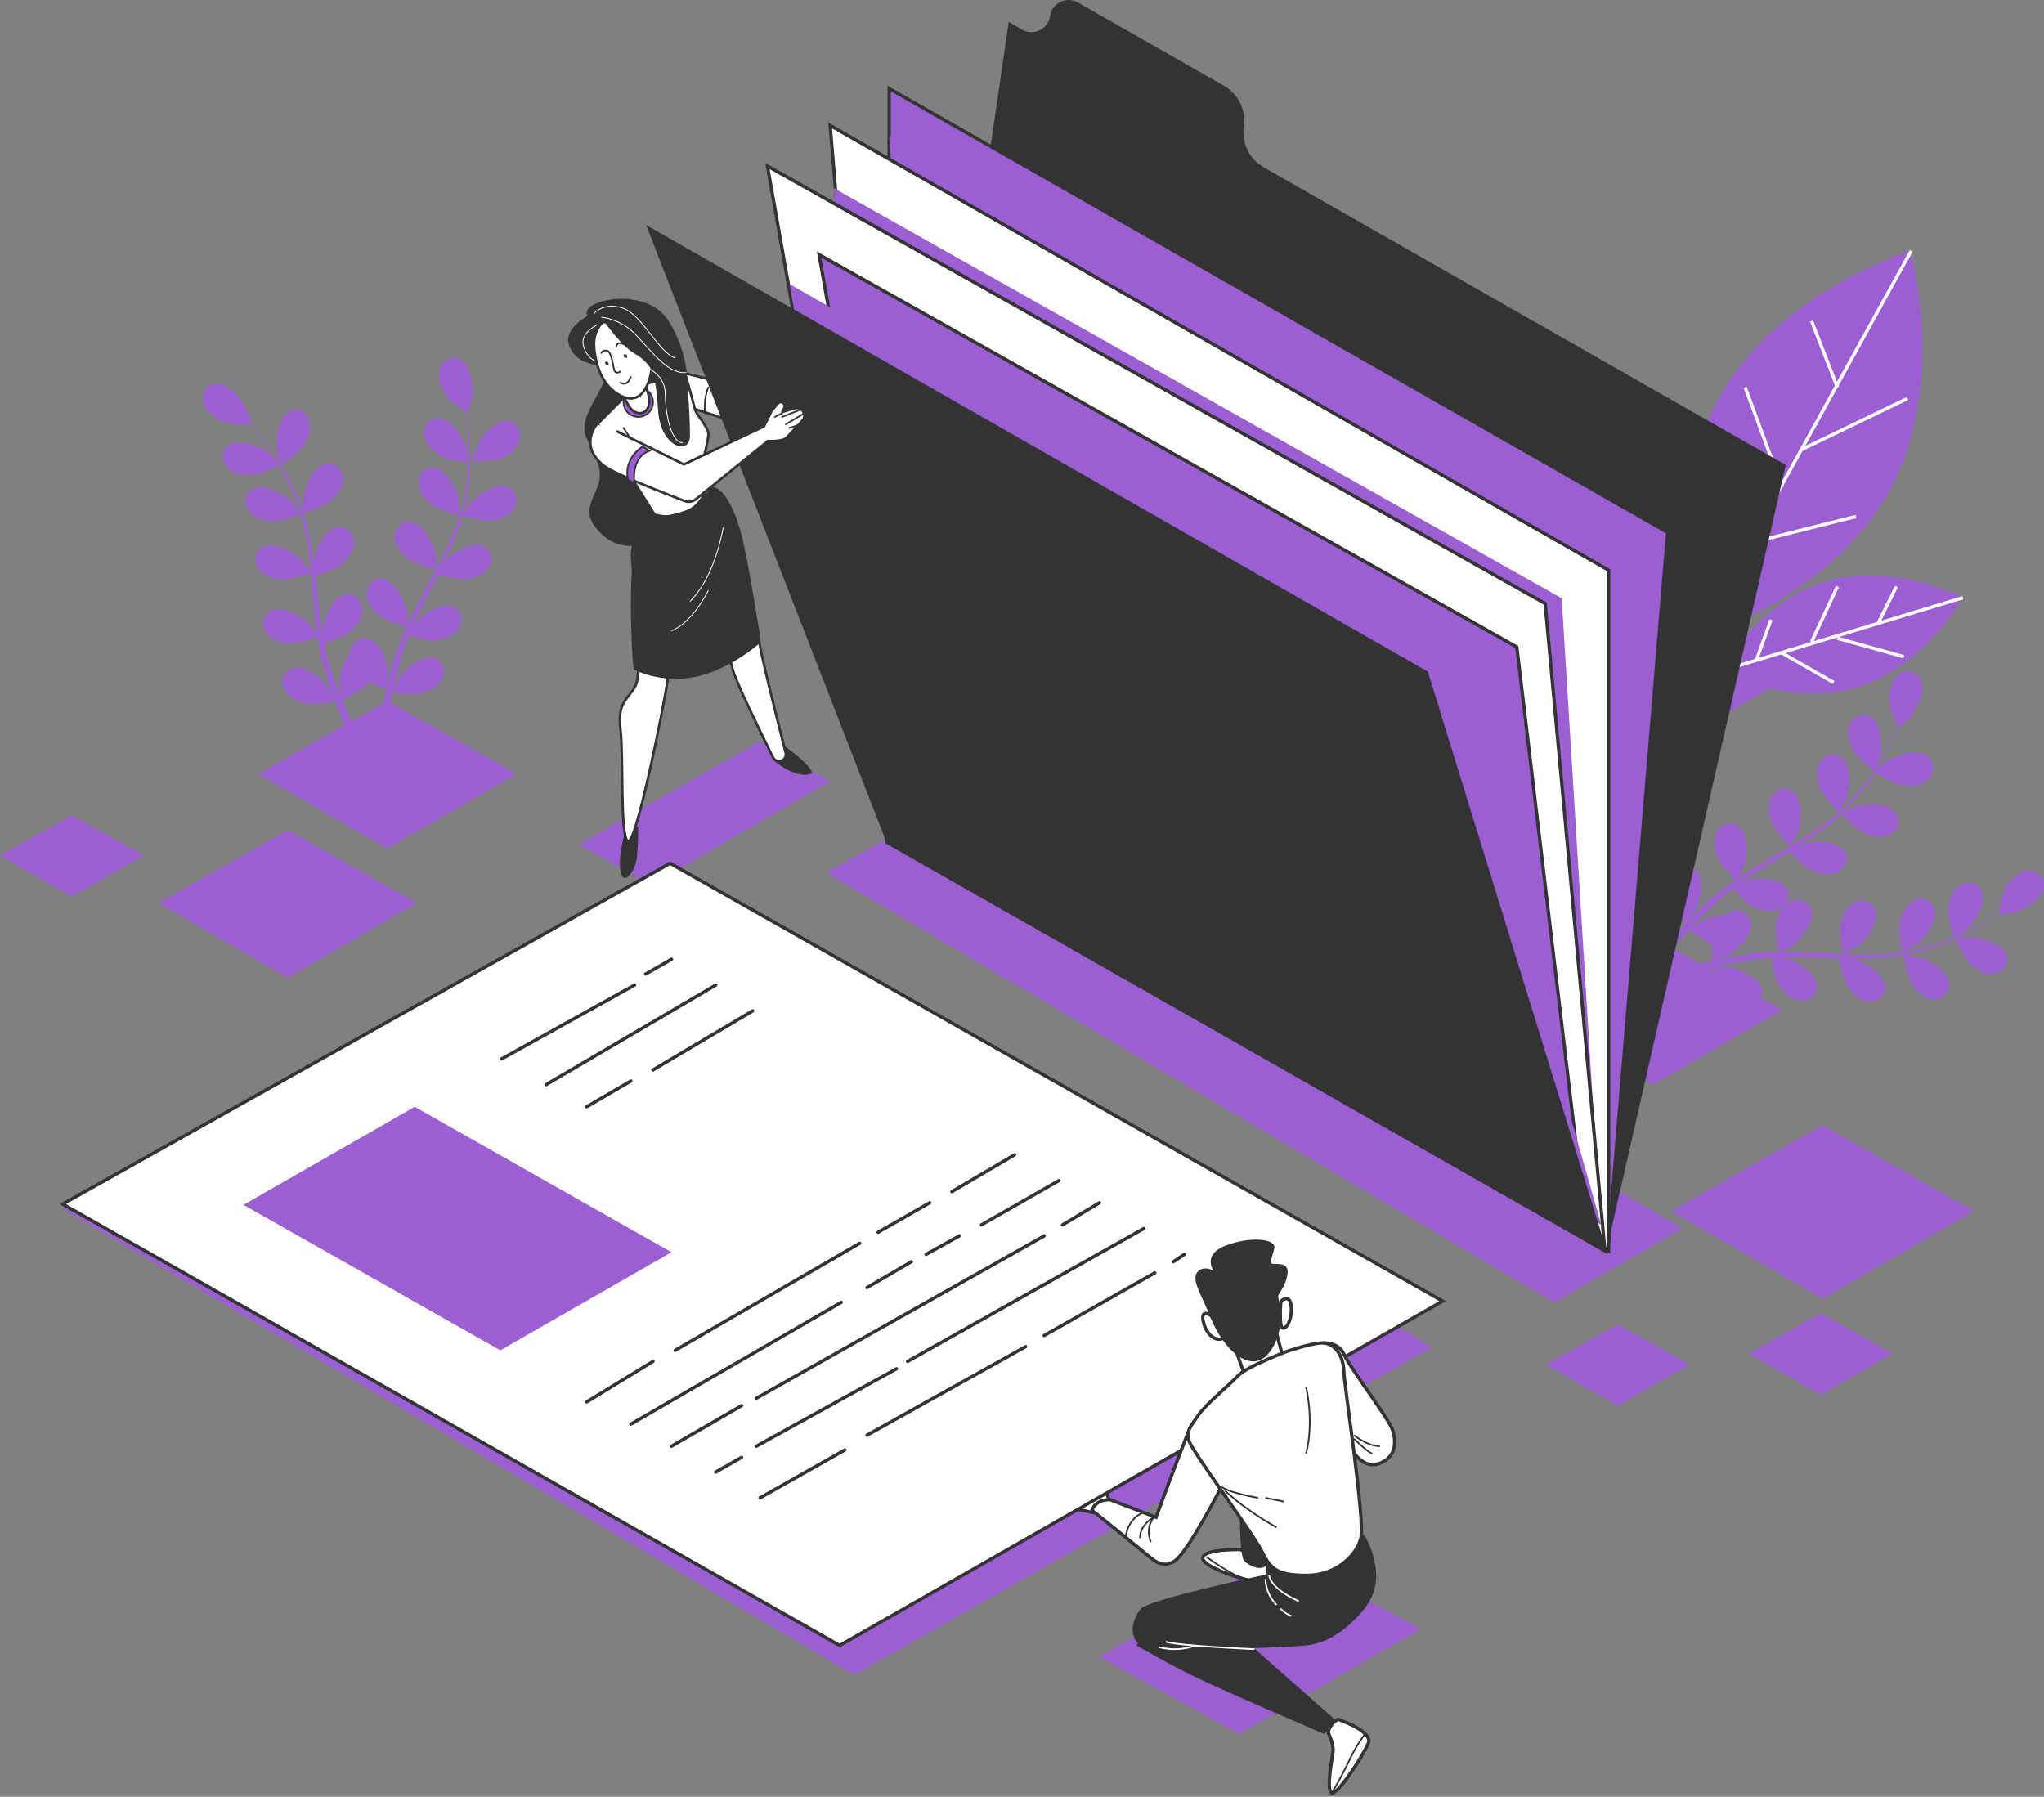 <svg width="554" height="487" viewBox="0 0 554 487" fill="none" xmlns="http://www.w3.org/2000/svg">
<rect x="0" y="0" width="554" height="487" fill="#808080" stroke="none"/>
<path d="M448.001 254L413 273.775L448.001 294L483 273.775L448.001 254Z" fill="#9B5FD3"/>
<path d="M453 162L418 181.774L453 202L488 181.774L453 162Z" fill="#9B5FD3"/>
<path d="M447.973 267.039C450.775 266.102 454.804 264.818 459.701 263.5C461.113 263.116 462.616 262.733 464.163 262.355C464.361 262.983 465.981 267.994 467.637 269.825C469.141 271.489 471.519 273.19 473.884 272.983C476.201 272.78 478.056 270.754 477.603 268.376C476.973 265.074 471.431 262.61 468.45 262.242C468.259 262.219 465.973 262.192 464.804 262.203C465.74 261.978 466.67 261.752 467.648 261.534C469.053 261.208 470.55 260.911 471.997 260.614C472.753 260.487 473.516 260.36 474.289 260.231C475.065 260.084 475.821 260.04 476.6 259.938C477.743 259.813 478.928 259.742 480.111 259.668C480.356 261.118 481.148 265.359 482.343 267.172C483.577 269.043 485.67 271.084 488.04 271.239C490.36 271.389 492.502 269.667 492.414 267.248C492.292 263.89 487.187 260.615 484.297 259.8C484.202 259.773 483.574 259.665 482.827 259.542C483.984 259.505 485.138 259.464 486.312 259.467C489.641 259.471 493.032 259.579 496.43 259.673C497.139 259.693 497.846 259.702 498.554 259.719C498.754 260.94 499.571 265.542 500.823 267.441C502.058 269.312 504.15 271.354 506.52 271.508C508.84 271.659 510.982 269.936 510.893 267.517C510.772 264.159 505.667 260.884 502.777 260.068C502.673 260.038 501.922 259.91 501.081 259.773C502.927 259.797 504.769 259.8 506.596 259.744C509.793 259.652 512.935 259.386 515.959 258.89C516.026 259.321 516.875 264.736 518.267 266.847C519.501 268.719 521.594 270.76 523.964 270.915C526.284 271.065 528.426 269.343 528.338 266.923C528.215 263.565 523.111 260.29 520.221 259.474C520.015 259.417 517.295 258.971 516.318 258.844C516.354 258.838 516.392 258.837 516.428 258.83C519.598 258.279 522.557 257.363 525.319 256.358C528.077 255.359 530.589 254.184 532.872 253.043C535.16 251.908 537.182 250.727 538.962 249.668C539.922 249.088 540.79 248.539 541.593 248.018C541.591 248.032 541.582 248.088 541.582 248.088C541.573 248.149 545.608 247.506 545.857 247.437C548.75 246.629 553.864 243.371 553.997 240.013C554.093 237.594 551.956 235.865 549.635 236.008C547.264 236.155 545.165 238.19 543.926 240.058C542.656 241.971 541.818 246.655 541.625 247.82C540.78 248.344 539.87 248.894 538.851 249.481C537.052 250.498 535.01 251.631 532.709 252.711C532.096 253.001 531.425 253.288 530.781 253.578C531.766 252.864 533.105 251.865 533.225 251.754C535.42 249.707 538.456 244.459 537.024 241.418C535.993 239.227 533.299 238.676 531.305 239.871C529.27 241.092 528.345 243.865 528.107 246.094C527.857 248.419 529.325 253.067 529.657 254.08C528.219 254.699 526.726 255.303 525.134 255.841C522.394 256.772 519.428 257.621 516.304 258.093C516.131 258.12 515.948 258.125 515.773 258.15C516.321 257.881 519.222 256.194 519.411 256.053C521.818 254.258 525.413 249.376 524.324 246.196C523.54 243.904 520.923 243.062 518.81 244.032C516.652 245.022 515.428 247.677 514.947 249.866C514.391 252.389 515.603 257.955 515.649 258.164C512.718 258.569 509.678 258.763 506.578 258.784C504.332 258.803 502.056 258.731 499.773 258.636C500.478 258.27 503.174 256.7 503.355 256.566C505.762 254.77 509.356 249.888 508.268 246.709C507.484 244.417 504.867 243.575 502.755 244.545C500.597 245.535 499.373 248.19 498.892 250.378C498.349 252.84 499.487 258.178 499.584 258.629C498.547 258.585 497.513 258.546 496.473 258.495C493.082 258.328 489.683 258.144 486.324 258.067C485.16 258.04 484.012 258.057 482.862 258.067C483.901 257.487 485.773 256.392 485.924 256.28C488.331 254.485 491.925 249.602 490.837 246.423C490.051 244.131 487.436 243.289 485.322 244.259C483.164 245.249 481.941 247.904 481.459 250.092C480.975 252.29 481.835 256.8 482.095 258.066C480.182 258.099 478.285 258.173 476.42 258.335C475.618 258.423 474.793 258.46 474.028 258.588C473.254 258.7 472.488 258.811 471.728 258.921C470.167 259.204 468.715 259.46 467.268 259.762C466.535 259.908 465.848 260.064 465.138 260.214C466.279 259.783 468.077 259.07 468.233 258.987C470.884 257.577 475.178 253.296 474.584 249.987C474.156 247.604 471.698 246.376 469.462 247.014C467.178 247.667 465.567 250.105 464.758 252.196C463.867 254.501 464.152 259.772 464.19 260.416C462.455 260.796 460.769 261.182 459.198 261.572C454.226 262.797 450.13 264.004 447.275 264.89C444.424 265.776 442.795 266.354 442.795 266.354L442.781 266.359C442.774 266.361 442.768 266.364 442.762 266.365C442.151 266.597 441.846 267.279 442.077 267.887C442.31 268.497 442.992 268.802 443.601 268.571C443.606 268.571 445.166 267.978 447.973 267.039Z" fill="#9B5FD3"/>
<path d="M530 254.482C530.001 254.486 532.339 259.81 534.28 261.522C535.934 262.981 538.443 264.378 540.725 263.907C542.959 263.447 544.538 261.251 543.828 258.973C542.842 255.81 537.163 254.025 534.216 254C533.962 254 529.976 254.426 530 254.482Z" fill="#9B5FD3"/>
<path d="M446.935 264.822C448.754 262.495 451.404 259.202 454.758 255.402C455.723 254.303 456.765 253.156 457.846 251.987C458.358 252.4 462.473 255.689 464.864 256.305C467.035 256.864 469.956 256.972 471.815 255.495C473.634 254.049 474.063 251.336 472.371 249.601C470.024 247.194 464.044 248.194 461.356 249.529C461.184 249.614 459.263 250.853 458.297 251.507C458.953 250.802 459.602 250.102 460.298 249.379C461.29 248.333 462.373 247.261 463.416 246.214C463.977 245.692 464.543 245.164 465.115 244.631C465.682 244.081 466.287 243.627 466.88 243.111C467.765 242.377 468.713 241.665 469.659 240.95C470.664 242.025 473.664 245.126 475.661 245.98C477.722 246.862 480.594 247.411 482.654 246.233C484.672 245.079 485.507 242.462 484.098 240.491C482.142 237.756 476.081 237.839 473.22 238.751C473.127 238.781 472.544 239.036 471.853 239.346C472.798 238.678 473.737 238.007 474.716 237.361C477.493 235.53 480.381 233.751 483.265 231.955C483.866 231.581 484.461 231.198 485.061 230.821C485.901 231.73 489.123 235.119 491.215 236.013C493.277 236.895 496.148 237.444 498.208 236.266C500.225 235.112 501.059 232.495 499.652 230.524C497.696 227.789 491.633 227.872 488.774 228.784C488.672 228.818 487.975 229.124 487.198 229.474C488.751 228.475 490.288 227.462 491.78 226.408C494.393 224.569 496.868 222.615 499.114 220.533C499.408 220.856 503.104 224.906 505.43 225.9C507.491 226.78 510.363 227.331 512.423 226.153C514.441 224.999 515.275 222.381 513.867 220.41C511.911 217.675 505.848 217.758 502.989 218.671C502.786 218.736 500.273 219.864 499.389 220.297C499.415 220.272 499.446 220.249 499.473 220.224C501.811 218.017 503.772 215.62 505.52 213.259C507.268 210.904 508.714 208.539 509.988 206.328C511.268 204.12 512.302 202.021 513.203 200.155C513.683 199.141 514.103 198.205 514.484 197.328C514.49 197.341 514.514 197.393 514.514 197.393C514.539 197.449 517.549 194.688 517.719 194.492C519.685 192.222 522.15 186.683 520.407 183.809C519.151 181.737 516.416 181.473 514.56 182.872C512.666 184.302 512.039 187.157 512.036 189.398C512.034 191.695 513.92 196.065 514.402 197.143C513.985 198.046 513.531 199.007 513.006 200.058C512.068 201.898 510.991 203.969 509.669 206.141C509.318 206.72 508.917 207.329 508.539 207.926C508.967 206.788 509.532 205.217 509.57 205.059C510.27 202.14 509.905 196.087 507.033 194.34C504.964 193.08 502.415 194.106 501.413 196.203C500.391 198.345 501.15 201.167 502.181 203.159C503.257 205.237 507.046 208.307 507.882 208.969C507.024 210.279 506.114 211.605 505.083 212.932C503.314 215.219 501.308 217.563 498.965 219.679C498.835 219.796 498.685 219.902 498.554 220.02C498.863 219.494 500.35 216.486 500.429 216.263C501.445 213.439 501.747 207.383 499.084 205.33C497.165 203.851 494.519 204.591 493.293 206.565C492.04 208.581 492.486 211.47 493.291 213.563C494.221 215.974 498.302 219.95 498.457 220.099C496.237 222.053 493.81 223.89 491.238 225.618C489.375 226.872 487.438 228.067 485.484 229.246C485.869 228.552 487.25 225.756 487.327 225.542C488.343 222.718 488.644 216.662 485.981 214.609C484.063 213.13 481.417 213.87 480.19 215.844C478.938 217.86 479.384 220.75 480.189 222.842C481.095 225.195 484.991 229.023 485.32 229.343C484.432 229.878 483.547 230.417 482.653 230.946C479.734 232.676 476.799 234.398 473.955 236.186C472.97 236.805 472.023 237.452 471.069 238.095C471.616 237.037 472.573 235.092 472.636 234.916C473.652 232.091 473.954 226.035 471.291 223.983C469.373 222.503 466.727 223.244 465.501 225.217C464.248 227.234 464.694 230.122 465.499 232.215C466.308 234.317 469.515 237.605 470.43 238.519C468.854 239.601 467.313 240.709 465.848 241.873C465.227 242.389 464.56 242.875 463.993 243.403C463.41 243.924 462.832 244.439 462.26 244.949C461.114 246.047 460.045 247.061 459.005 248.111C458.475 248.638 457.988 249.146 457.48 249.664C458.193 248.675 459.299 247.088 459.383 246.933C460.815 244.294 462.03 238.354 459.71 235.922C458.037 234.169 455.31 234.498 453.799 236.264C452.255 238.067 452.258 240.99 452.738 243.18C453.266 245.595 456.413 249.836 456.801 250.352C455.564 251.626 454.372 252.876 453.278 254.068C449.807 257.832 447.061 261.097 445.169 263.411C443.281 265.721 442.242 267.102 442.242 267.102L442.233 267.114C442.229 267.119 442.226 267.124 442.222 267.13C441.841 267.66 441.963 268.398 442.491 268.778C443.021 269.159 443.759 269.037 444.139 268.509C444.139 268.509 445.113 267.153 446.935 264.822Z" fill="#9B5FD3"/>
<path d="M508.001 209.178C508.005 209.18 513.081 212.506 515.749 212.88C518.019 213.198 521 212.961 522.714 211.209C524.392 209.494 524.508 206.633 522.587 205.039C519.921 202.828 513.965 204.579 511.39 206.284C511.167 206.432 507.947 209.143 508.001 209.178Z" fill="#9B5FD3"/>
<path d="M465.905 107.983C450.017 136.978 460.233 173 460.233 173C460.233 173 496.207 162.012 512.095 133.017C527.983 104.022 517.767 68 517.767 68C517.767 68 481.793 78.987 465.905 107.983Z" fill="#9B5FD3"/>
<path d="M460 173L518 68" stroke="white" stroke-width="0.898" stroke-miterlimit="10"/>
<path d="M498 105L491 87" stroke="white" stroke-width="0.898" stroke-miterlimit="10"/>
<path d="M488 122L517 108" stroke="white" stroke-width="0.898" stroke-miterlimit="10"/>
<path d="M483 132L473 105" stroke="white" stroke-width="0.898" stroke-miterlimit="10"/>
<path d="M475 147L503 140" stroke="white" stroke-width="0.898" stroke-miterlimit="10"/>
<path d="M468 158L460 138" stroke="white" stroke-width="0.898" stroke-miterlimit="10"/>
<path d="M425.992 143.878C430.358 162.379 448.906 174 448.906 174C448.906 174 460.375 155.624 456.008 137.122C451.642 118.621 433.094 107 433.094 107C433.094 107 421.625 125.376 425.992 143.878Z" fill="#9B5FD3"/>
<path d="M449 174L433 107" stroke="white" stroke-width="0.898" stroke-miterlimit="10"/>
<path d="M439 131L429 126" stroke="white" stroke-width="0.898" stroke-miterlimit="10"/>
<path d="M441 142L448 125" stroke="white" stroke-width="0.898" stroke-miterlimit="10"/>
<path d="M443 148L428 140" stroke="white" stroke-width="0.898" stroke-miterlimit="10"/>
<path d="M445 156L455 143" stroke="white" stroke-width="0.898" stroke-miterlimit="10"/>
<path d="M446 164L435 159" stroke="white" stroke-width="0.898" stroke-miterlimit="10"/>
<path d="M494.514 157.735C476.288 163.33 466 182.13 466 182.13C466 182.13 485.26 191.86 503.486 186.265C521.712 180.67 532 161.87 532 161.87C532 161.87 512.74 152.14 494.514 157.735Z" fill="#9B5FD3"/>
<path d="M466 182L532 162" stroke="white" stroke-width="0.898" stroke-miterlimit="10"/>
<path d="M509 169L514 159" stroke="white" stroke-width="0.898" stroke-miterlimit="10"/>
<path d="M498 173L516 178" stroke="white" stroke-width="0.898" stroke-miterlimit="10"/>
<path d="M491 174L498 159" stroke="white" stroke-width="0.898" stroke-miterlimit="10"/>
<path d="M483 177L497 185" stroke="white" stroke-width="0.898" stroke-miterlimit="10"/>
<path d="M476 179L480 168" stroke="white" stroke-width="0.898" stroke-miterlimit="10"/>
<path d="M105 190L70 209.775L105 230L140 209.775L105 190Z" fill="#9B5FD3"/>
<path d="M78.001 225L43 244.775L78.001 265L113 244.775L78.001 225Z" fill="#9B5FD3"/>
<path d="M258.76 217L224 236.588L421.24 353L456 332.967L258.76 217Z" fill="#9B5FD3"/>
<path d="M225 211.777L205.874 201L157 228.877L176.298 240L225 211.777Z" fill="#9B5FD3"/>
<path d="M385 441.538L347.315 421L298 449.115L335.859 470L385 441.538Z" fill="#9B5FD3"/>
<path d="M19.5 221L0 231.876L19.5 243L39 231.876L19.5 221Z" fill="#9B5FD3"/>
<path d="M438.499 359L419 369.876L438.499 381L458 369.876L438.499 359Z" fill="#9B5FD3"/>
<path d="M493.5 356L474 366.876L493.5 378L513 366.876L493.5 356Z" fill="#9B5FD3"/>
<path d="M17 327.652L231.534 454L388 365.252L181.489 235L17 327.652Z" fill="#9B5FD3"/>
<path d="M494 305L453 328.235L494 352L535 328.235L494 305Z" fill="#9B5FD3"/>
<path d="M103.742 204.331C104.099 201.41 104.668 197.237 105.575 192.27C105.832 190.836 106.13 189.321 106.452 187.768C107.094 187.86 112.238 188.559 114.569 187.86C116.686 187.224 119.208 185.818 120.029 183.604C120.832 181.435 119.819 178.896 117.512 178.282C114.31 177.428 109.766 181.348 108.172 183.868C108.07 184.03 107.076 186.074 106.59 187.128C106.788 186.19 106.981 185.258 107.203 184.284C107.511 182.881 107.881 181.409 108.232 179.981C108.441 179.247 108.652 178.506 108.865 177.758C109.064 176.997 109.346 176.297 109.585 175.555C109.96 174.473 110.4 173.378 110.836 172.284C112.229 172.688 116.335 173.799 118.455 173.504C120.642 173.2 123.346 172.198 124.489 170.135C125.608 168.113 124.987 165.449 122.798 164.487C119.761 163.153 114.682 166.331 112.729 168.578C112.666 168.65 112.302 169.169 111.876 169.787C112.334 168.732 112.788 167.677 113.289 166.623C114.706 163.634 116.243 160.633 117.769 157.62C118.087 156.991 118.395 156.359 118.712 155.731C119.883 156.075 124.321 157.319 126.541 157.012C128.728 156.708 131.433 155.705 132.575 153.641C133.694 151.621 133.072 148.956 130.884 147.995C127.847 146.66 122.768 149.839 120.816 152.085C120.746 152.165 120.313 152.785 119.834 153.483C120.64 151.835 121.423 150.18 122.149 148.514C123.424 145.602 124.524 142.664 125.367 139.733C125.778 139.859 130.952 141.424 133.42 141.081C135.608 140.777 138.312 139.775 139.455 137.711C140.574 135.691 139.951 133.026 137.764 132.063C134.726 130.729 129.647 133.907 127.695 136.154C127.557 136.313 126.005 138.567 125.477 139.39C125.487 139.355 125.501 139.32 125.511 139.285C126.367 136.2 126.809 133.148 127.088 130.233C127.371 127.325 127.392 124.561 127.348 122.019C127.309 119.476 127.119 117.152 126.934 115.096C126.825 113.984 126.705 112.968 126.584 112.023C126.595 112.031 126.641 112.064 126.641 112.064C126.692 112.098 127.834 108.196 127.878 107.941C128.389 104.994 127.663 98.997 124.734 97.435C122.625 96.309 120.181 97.486 119.322 99.633C118.446 101.826 119.365 104.587 120.499 106.504C121.662 108.468 125.468 111.236 126.421 111.91C126.528 112.896 126.631 113.949 126.721 115.116C126.861 117.171 127.001 119.492 126.985 122.026C126.982 122.701 126.952 123.428 126.936 124.131C126.719 122.938 126.401 121.306 126.352 121.151C125.463 118.298 122.088 113.313 118.776 113.292C116.391 113.277 114.757 115.461 114.973 117.766C115.195 120.12 117.268 122.143 119.147 123.316C121.108 124.539 125.864 125.22 126.907 125.357C126.846 126.917 126.749 128.517 126.551 130.179C126.215 133.04 125.71 136.071 124.803 139.082C124.753 139.248 124.68 139.416 124.629 139.583C124.622 138.975 124.353 135.642 124.309 135.412C123.736 132.478 120.921 127.148 117.632 126.759C115.262 126.479 113.402 128.467 113.367 130.783C113.33 133.148 115.171 135.389 116.912 136.763C118.918 138.348 124.381 139.65 124.587 139.7C123.702 142.509 122.583 145.323 121.287 148.118C120.35 150.146 119.319 152.159 118.266 154.17C118.241 153.379 117.989 150.282 117.945 150.06C117.371 147.126 114.557 141.796 111.268 141.407C108.899 141.127 107.038 143.115 107.003 145.43C106.967 147.795 108.808 150.036 110.548 151.411C112.507 152.958 117.735 154.231 118.177 154.337C117.698 155.25 117.224 156.163 116.736 157.074C115.147 160.049 113.541 163.024 112.047 166.01C111.529 167.044 111.056 168.083 110.577 169.121C110.501 167.937 110.324 165.784 110.289 165.601C109.716 162.667 106.901 157.337 103.612 156.948C101.242 156.668 99.382 158.656 99.346 160.973C99.311 163.337 101.15 165.578 102.892 166.953C104.64 168.335 109.014 169.501 110.251 169.812C109.468 171.545 108.729 173.282 108.081 175.027C107.819 175.785 107.502 176.543 107.291 177.284C107.062 178.029 106.834 178.765 106.61 179.494C106.199 181.019 105.811 182.435 105.464 183.864C105.283 184.586 105.129 185.27 104.962 185.973C105.064 184.761 105.194 182.839 105.186 182.664C105.058 179.674 103.075 173.975 99.882 173.087C97.581 172.446 95.445 174.127 95.063 176.411C94.673 178.742 96.157 181.24 97.673 182.866C99.344 184.658 104.15 186.669 104.74 186.912C104.341 188.634 103.968 190.316 103.648 191.894C102.625 196.889 101.96 201.09 101.535 204.037C101.111 206.979 100.934 208.692 100.934 208.692L100.933 208.707C100.933 208.714 100.932 208.72 100.932 208.727C100.879 209.374 101.354 209.943 101.994 209.996C102.634 210.049 103.196 209.569 103.249 208.921C103.249 208.915 103.384 207.257 103.742 204.331Z" fill="#9B5FD3"/>
<path d="M128.002 124.988C128.006 124.988 133.7 125.172 136.035 124.119C138.025 123.221 140.324 121.493 140.876 119.145C141.417 116.846 140.148 114.388 137.834 114.036C134.623 113.55 130.637 118.073 129.365 120.823C129.256 121.061 127.943 124.986 128.002 124.988Z" fill="#9B5FD3"/>
<path d="M99.581 205.143C98.274 202.501 96.457 198.693 94.487 194.033C93.916 192.69 93.333 191.257 92.748 189.778C93.338 189.496 98.052 187.203 99.629 185.314C101.061 183.597 102.411 181.01 101.883 178.7C101.367 176.437 99.116 174.882 96.837 175.658C93.671 176.736 92.004 182.557 92.049 185.556C92.051 185.748 92.339 188.013 92.512 189.166C92.162 188.271 91.812 187.383 91.463 186.446C90.95 185.101 90.452 183.662 89.961 182.272C89.732 181.542 89.503 180.805 89.269 180.059C89.019 179.312 88.871 178.569 88.663 177.813C88.384 176.7 88.152 175.538 87.917 174.378C89.311 173.936 93.378 172.567 95 171.136C96.674 169.658 98.398 167.305 98.225 164.941C98.055 162.625 96.065 160.745 93.694 161.165C90.403 161.749 87.879 167.249 87.47 170.22C87.458 170.317 87.436 170.953 87.418 171.709C87.224 170.571 87.025 169.435 86.867 168.273C86.415 164.981 86.057 161.612 85.683 158.238C85.606 157.535 85.517 156.834 85.437 156.131C86.612 155.765 91.031 154.322 92.73 152.822C94.405 151.343 96.129 148.993 95.955 146.628C95.785 144.312 93.796 142.431 91.425 142.852C88.134 143.436 85.609 148.936 85.201 151.907C85.187 152.013 85.163 152.774 85.144 153.624C84.915 151.795 84.664 149.972 84.36 148.173C83.831 145.025 83.139 141.953 82.236 139.032C82.652 138.907 87.868 137.319 89.756 135.653C91.431 134.174 93.154 131.824 92.981 129.458C92.811 127.143 90.822 125.262 88.451 125.683C85.16 126.267 82.636 131.766 82.227 134.737C82.198 134.948 82.132 137.701 82.142 138.684C82.131 138.649 82.124 138.611 82.113 138.577C81.136 135.518 79.828 132.719 78.459 130.125C77.097 127.535 75.596 125.213 74.159 123.113C72.727 121.008 71.288 119.171 70.001 117.555C69.299 116.687 68.639 115.904 68.016 115.181C68.03 115.181 68.087 115.182 68.087 115.182C68.148 115.183 66.963 111.28 66.86 111.043C65.669 108.294 61.758 103.684 58.433 104.017C56.038 104.257 54.627 106.608 55.086 108.883C55.556 111.206 57.848 113.002 59.858 113.971C61.917 114.963 66.643 115.146 67.817 115.177C68.449 115.941 69.116 116.764 69.833 117.69C71.081 119.33 72.475 121.192 73.856 123.32C74.225 123.886 74.599 124.51 74.973 125.108C74.136 124.232 72.969 123.044 72.843 122.942C70.525 121.054 64.941 118.775 62.142 120.61C60.127 121.932 59.953 124.671 61.404 126.478C62.886 128.323 65.743 128.855 67.97 128.784C70.294 128.71 74.671 126.617 75.624 126.149C76.431 127.487 77.23 128.879 77.977 130.38C79.269 132.96 80.512 135.778 81.405 138.801C81.455 138.969 81.486 139.149 81.534 139.319C81.195 138.814 79.134 136.177 78.971 136.01C76.874 133.877 71.572 130.995 68.59 132.511C66.441 133.602 65.97 136.307 67.214 138.262C68.486 140.258 71.268 141.103 73.489 141.277C76.049 141.479 81.365 139.513 81.565 139.439C82.365 142.282 82.972 145.262 83.418 148.324C83.746 150.542 83.986 152.803 84.205 155.074C83.748 154.428 81.833 151.978 81.674 151.816C79.577 149.683 74.275 146.802 71.293 148.317C69.144 149.409 68.673 152.112 69.918 154.068C71.189 156.065 73.971 156.909 76.192 157.084C78.693 157.281 83.794 155.42 84.223 155.262C84.322 156.293 84.426 157.322 84.517 158.356C84.816 161.733 85.102 165.119 85.486 168.453C85.62 169.608 85.793 170.74 85.961 171.876C85.246 170.928 83.912 169.228 83.781 169.094C81.684 166.961 76.383 164.079 73.4 165.595C71.251 166.687 70.78 169.391 72.025 171.346C73.296 173.343 76.078 174.187 78.299 174.363C80.531 174.539 84.855 173.067 86.066 172.635C86.36 174.522 86.694 176.389 87.109 178.21C87.305 178.992 87.455 179.802 87.686 180.541C87.903 181.291 88.117 182.034 88.329 182.768C88.822 184.274 89.274 185.674 89.768 187.064C90.013 187.769 90.26 188.427 90.506 189.108C89.925 188.038 88.976 186.359 88.874 186.215C87.121 183.787 82.316 180.131 79.141 181.176C76.852 181.928 75.978 184.528 76.914 186.651C77.87 188.819 80.492 190.076 82.662 190.589C85.055 191.152 90.206 190.145 90.836 190.017C91.448 191.681 92.059 193.295 92.659 194.794C94.547 199.544 96.297 203.427 97.561 206.129C98.823 208.825 99.616 210.357 99.616 210.357L99.623 210.37C99.625 210.376 99.629 210.381 99.631 210.387C99.944 210.959 100.656 211.168 101.225 210.854C101.793 210.54 102.001 209.824 101.689 209.253C101.689 209.253 100.89 207.79 99.581 205.143Z" fill="#9B5FD3"/>
<path d="M76.106 126C76.11 125.997 80.92 122.882 82.307 120.677C83.488 118.798 84.496 116.061 83.737 113.815C82.992 111.617 80.667 110.326 78.57 111.365C75.659 112.807 74.704 118.809 75.077 121.796C75.11 122.056 76.057 126.033 76.106 126Z" fill="#9B5FD3"/>
<path d="M296.121 409.956L292.024 409.086L291 406.912L297.555 403C297.555 403 299.604 403.217 300.833 406.912C302.061 410.608 296.121 409.956 296.121 409.956Z" fill="white" stroke="#333333" stroke-width="0.898" stroke-miterlimit="10"/>
<path d="M181.624 234L17 326.365L227.582 446L391 352.66L181.624 234Z" fill="white" stroke="#333333" stroke-width="0.898" stroke-miterlimit="10" stroke-linecap="round"/>
<path d="M66 326.577L112.399 300L182 339.423L135.599 366L66 326.577Z" fill="#9B5FD3"/>
<path d="M175 264L182 260" stroke="#333333" stroke-width="0.898" stroke-miterlimit="10" stroke-linecap="round"/>
<path d="M136 287L172 267" stroke="#333333" stroke-width="0.898" stroke-miterlimit="10" stroke-linecap="round"/>
<path d="M148 294L194 267" stroke="#333333" stroke-width="0.898" stroke-miterlimit="10" stroke-linecap="round"/>
<path d="M177 290L204 274" stroke="#333333" stroke-width="0.898" stroke-miterlimit="10" stroke-linecap="round"/>
<path d="M159 300L171 293" stroke="#333333" stroke-width="0.898" stroke-miterlimit="10" stroke-linecap="round"/>
<path d="M258 323L275 313" stroke="#333333" stroke-width="0.898" stroke-miterlimit="10" stroke-linecap="round"/>
<path d="M238 334L252 326" stroke="#333333" stroke-width="0.898" stroke-miterlimit="10" stroke-linecap="round"/>
<path d="M183 366L233 337" stroke="#333333" stroke-width="0.898" stroke-miterlimit="10" stroke-linecap="round"/>
<path d="M159 380L177 369" stroke="#333333" stroke-width="0.898" stroke-miterlimit="10" stroke-linecap="round"/>
<path d="M266 332L287 320" stroke="#333333" stroke-width="0.898" stroke-miterlimit="10" stroke-linecap="round"/>
<path d="M251 340L260 335" stroke="#333333" stroke-width="0.898" stroke-miterlimit="10" stroke-linecap="round"/>
<path d="M235 349L247 342" stroke="#333333" stroke-width="0.898" stroke-miterlimit="10" stroke-linecap="round"/>
<path d="M171 386L228 353" stroke="#333333" stroke-width="0.898" stroke-miterlimit="10" stroke-linecap="round"/>
<path d="M288 332L298 326" stroke="#333333" stroke-width="0.898" stroke-miterlimit="10" stroke-linecap="round"/>
<path d="M205 379L283 335" stroke="#333333" stroke-width="0.898" stroke-miterlimit="10" stroke-linecap="round"/>
<path d="M182 392L201 381" stroke="#333333" stroke-width="0.898" stroke-miterlimit="10" stroke-linecap="round"/>
<path d="M246 369L310 333" stroke="#333333" stroke-width="0.898" stroke-miterlimit="10" stroke-linecap="round"/>
<path d="M205 392L243 371" stroke="#333333" stroke-width="0.898" stroke-miterlimit="10" stroke-linecap="round"/>
<path d="M194 399L201 395" stroke="#333333" stroke-width="0.898" stroke-miterlimit="10" stroke-linecap="round"/>
<path d="M318 342L321 340" stroke="#333333" stroke-width="0.898" stroke-miterlimit="10" stroke-linecap="round"/>
<path d="M283 362L313 345" stroke="#333333" stroke-width="0.898" stroke-miterlimit="10" stroke-linecap="round"/>
<path d="M235 389L278 365" stroke="#333333" stroke-width="0.898" stroke-miterlimit="10" stroke-linecap="round"/>
<path d="M206 406L229 393" stroke="#333333" stroke-width="0.898" stroke-miterlimit="10" stroke-linecap="round"/>
<path d="M185 101L194.871 103.471L198 114L185.786 110.026L185 101Z" fill="white" stroke="#333333" stroke-width="0.674" stroke-miterlimit="10" stroke-linecap="round" stroke-linejoin="round"/>
<path d="M337.125 34.301C337.773 29.855 335.632 25.464 331.731 23.239L292.151 0.672C289.041 -1.102 285.123 0.812 284.607 4.356C284.091 7.9 280.173 9.814 277.063 8.04L273.4 5.951L241 228.244L435.401 339L484 126.031L342.519 45.361C338.617 43.138 336.476 38.747 337.125 34.301Z" fill="#333333"/>
<path d="M241 24V228.348L435.769 339L452 144.315L241 24Z" fill="#9B5FD3" stroke="#333333" stroke-width="0.898" stroke-miterlimit="10" stroke-linecap="round"/>
<path d="M241 37L251.498 162.993L260.399 213.358L436.527 313L439 148.503L241 37Z" fill="#9B5FD3"/>
<path d="M241.231 228.346L225 34L436 154.55V339L241.231 228.346Z" fill="white" stroke="#333333" stroke-width="0.898" stroke-miterlimit="10" stroke-linecap="round"/>
<path d="M226 51L236.458 176.617L245.328 226.832L434 336L423.282 162.171L226 51Z" fill="#9B5FD3"/>
<path d="M240.429 228.299L208 45L418.786 163.593L435 339L240.429 228.299Z" fill="white" stroke="#333333" stroke-width="0.898" stroke-miterlimit="10" stroke-linecap="round"/>
<path d="M251.095 233.406L222 69L411.113 175.37L430 334L251.095 233.406Z" fill="#9B5FD3" stroke="#333333" stroke-width="0.898" stroke-miterlimit="10" stroke-linecap="round"/>
<path d="M214 77L236.396 203.986L244.125 223.871L434 332L390.092 177.78L214 77Z" fill="#9B5FD3"/>
<path d="M176 62L386.62 182.341L435 339L240.751 228.325L176 62Z" fill="#333333" stroke="#333333" stroke-width="0.898" stroke-miterlimit="10"/>
<path d="M191.061 112C191.061 112 190.643 108.019 192 105" stroke="#333333" stroke-width="0.449" stroke-miterlimit="10" stroke-linecap="round" stroke-linejoin="round"/>
<path d="M328.303 356.647C328.303 356.647 325.633 354.666 326.043 357.637C326.453 360.607 328.303 362.785 330.151 362.983C332 363.181 332 361.597 332 361.597L328.303 356.647Z" fill="white" stroke="#333333" stroke-width="0.898" stroke-miterlimit="10"/>
<path d="M347.159 352.683C347.159 352.683 349.493 350.592 349.917 353.728C350.341 356.864 349.068 360 347.795 360C346.523 360 347.159 352.683 347.159 352.683Z" fill="white" stroke="#333333" stroke-width="0.898" stroke-miterlimit="10"/>
<path d="M335 366.109L337.27 372.476C337.27 372.476 339.952 373.503 342.635 372.681C345.317 371.86 348 368.779 348 368.779L346.143 362L335 366.109Z" fill="white" stroke="#333333" stroke-width="0.898" stroke-miterlimit="10"/>
<path d="M334.814 366.943C331.545 364.306 329.038 359.631 327.857 356.521C325.957 351.525 322.791 346.944 324.48 344.861C326.168 342.779 328.912 344.444 328.912 344.444C328.912 344.444 325.745 340.071 332.289 337.573C338.832 335.075 346.009 335.7 345.376 338.406C344.742 341.112 343.898 342.362 344.953 342.57C346.008 342.778 349.386 341.945 348.964 345.276C348.541 348.607 346.431 350.689 346.431 351.314C346.431 351.939 347.486 355.686 347.064 358.809C346.22 365.068 342.005 372.745 334.814 366.943Z" fill="#333333"/>
<path d="M308 445.975C308 445.975 314.88 449.975 322.271 453.725C329.661 457.475 358.943 470 358.943 470L362 466.25L334.757 442.225C334.757 442.225 314.116 437.725 308 445.975Z" fill="#333333"/>
<path d="M336.084 420.006C336.084 420.006 325.747 419.763 326.005 422.436C326.263 425.11 339.444 429 342.286 429C345.128 429 343.578 422.436 343.578 422.436L336.084 420.006Z" fill="white" stroke="#333333" stroke-width="0.898" stroke-miterlimit="10"/>
<path d="M336 409.589C336 409.589 336 421.772 337.216 423.068C338.432 424.364 341.352 425.66 342.811 424.623C344.27 423.586 345 418.402 345 418.402C345 418.402 340.621 406.219 336 409.589Z" fill="#333333"/>
<path d="M343.211 426.762C343.211 426.762 311.32 433.521 309.263 436.024C307.205 438.527 305.92 442.281 308.234 445.286C310.549 448.289 347.841 446.537 353.498 446.037C359.155 445.537 363.271 442.783 367.129 439.028C370.986 435.274 373.815 431.018 372.787 424.51C371.945 419.181 369.7 416 369.7 416L343.135 421.279L343.211 426.762Z" fill="#333333"/>
<path d="M344 427C344 427 344 430.405 352 434" stroke="white" stroke-width="0.449" stroke-miterlimit="10" stroke-linejoin="round"/>
<path d="M343.003 428C343.003 428 342.788 431.685 346 435" stroke="white" stroke-width="0.449" stroke-miterlimit="10" stroke-linejoin="round"/>
<path d="M347 436C347 436 348.588 437.555 350 438" stroke="white" stroke-width="0.449" stroke-miterlimit="10" stroke-linejoin="round"/>
<path d="M340 447C340 447 319.628 446.143 316 445" stroke="white" stroke-width="0.449" stroke-miterlimit="10" stroke-linejoin="round"/>
<path d="M314 446.397C314 446.397 318.705 447.988 324 446" stroke="white" stroke-width="0.449" stroke-miterlimit="10" stroke-linejoin="round"/>
<path d="M323.262 386C322.628 386.828 321.783 388.897 321.783 388.897C321.783 388.897 316.581 402.219 313.335 411.273L300.861 406.486C296.634 406.486 296 409.383 296 409.383C296 409.383 308.891 419.729 311.85 422.212C314.809 424.695 316.711 423.868 316.711 423.868C316.737 423.835 316.757 423.805 316.783 423.772C317.249 423.683 317.721 423.517 318.191 423.247C321.784 421.177 331.293 402.554 331.293 402.554L335 402.239" fill="white"/>
<path d="M323.262 386C322.628 386.828 321.783 388.897 321.783 388.897C321.783 388.897 316.581 402.219 313.335 411.273L300.861 406.486C296.634 406.486 296 409.383 296 409.383C296 409.383 308.891 419.729 311.85 422.212C314.809 424.695 316.711 423.868 316.711 423.868C316.737 423.835 316.757 423.805 316.783 423.772C317.249 423.684 317.721 423.517 318.191 423.247C321.784 421.177 331.293 402.554 331.293 402.554L335 402.239" stroke="#333333" stroke-width="0.898" stroke-miterlimit="10"/>
<path d="M310 410C310 410 305.882 410.84 305 417" stroke="#333333" stroke-width="0.449" stroke-miterlimit="10" stroke-linejoin="round"/>
<path d="M336 373C336 373 341.531 372.516 345.901 370.345C350.271 368.173 351 366 351 366" stroke="#333333" stroke-width="0.449" stroke-miterlimit="10" stroke-linejoin="round"/>
<path d="M360 469.6C360 469.6 361.541 472.764 361.308 474.771C361.075 476.778 359.444 484.807 360.842 485.922C362.24 487.037 369.463 475.886 370.861 472.541C372.259 469.195 362.629 466 362.629 466C362.629 466 360.323 467.329 360 469.6Z" fill="white" stroke="#333333" stroke-width="0.898" stroke-miterlimit="10"/>
<path d="M361 486C361 486 363.75 481.336 365.833 476.916C367.916 472.497 370 470 370 470" stroke="#333333" stroke-width="0.449" stroke-miterlimit="10" stroke-linejoin="round"/>
<path d="M327 422C327 422 334.883 427.793 338 428" stroke="#333333" stroke-width="0.449" stroke-miterlimit="10" stroke-linejoin="round"/>
<path d="M358.55 364.018C358.55 364.018 362.73 363.574 364.306 367.15C365.882 370.727 376.392 384.522 377.443 387.588C378.494 390.653 378.494 395.252 373.502 396.785C368.509 398.317 365.357 391.164 365.357 391.164L358 366.894" fill="white"/>
<path d="M358.55 364.018C358.55 364.018 362.73 363.574 364.306 367.15C365.882 370.727 376.392 384.522 377.443 387.588C378.494 390.653 378.494 395.252 373.502 396.785C368.509 398.317 365.357 391.164 365.357 391.164L358 366.894" stroke="#333333" stroke-width="0.898" stroke-miterlimit="10"/>
<path d="M367 389C367 389 370.641 392 374 392" stroke="#333333" stroke-width="0.449" stroke-miterlimit="10" stroke-linejoin="round"/>
<path d="M367 390C367 390 371.118 394 372 394" stroke="#333333" stroke-width="0.449" stroke-miterlimit="10" stroke-linejoin="round"/>
<path d="M348.826 366.287C348.826 366.287 337.787 370.445 335.496 372.94C333.205 375.435 326.749 380.634 324.665 383.752C322.582 386.871 321.333 387.91 322.374 390.822C323.415 393.733 339.869 415.98 342.16 420.762C344.452 425.544 346.535 427 354.24 427C361.947 427 367.57 421.801 368.819 417.019C370.069 412.237 364.445 376.683 364.237 371.693C364.029 366.704 361.32 364 358.405 364C355.49 364 348.826 366.287 348.826 366.287Z" fill="white" stroke="#333333" stroke-width="0.898" stroke-miterlimit="10"/>
<path d="M331 403C331 403 332.99 404.568 341 406" stroke="#333333" stroke-width="0.449" stroke-miterlimit="10" stroke-linejoin="round"/>
<path d="M343 406L348 407" stroke="#333333" stroke-width="0.449" stroke-miterlimit="10" stroke-linejoin="round"/>
<path d="M332 404C332 404 336.392 408.571 346 414" stroke="#333333" stroke-width="0.449" stroke-miterlimit="10" stroke-linejoin="round"/>
<path d="M311.921 418C310.177 413.657 313 411 313 411C313 411 308.722 413.385 309.014 416.914" stroke="#333333" stroke-width="0.449" stroke-miterlimit="10" stroke-linejoin="round"/>
<path d="M354 376C354 376 356.25 385.135 354 394" stroke="#333333" stroke-width="0.449" stroke-miterlimit="10" stroke-linejoin="round"/>
<path d="M210.089 206.458C210.089 206.458 215.352 210.865 219.563 209.848C221.716 209.327 215.352 204.084 212.802 202.361C210.958 201.114 207.123 203.248 210.089 206.458Z" fill="#333333"/>
<path d="M169.501 225.198C169.501 225.198 167.34 232.216 168.204 236.344C169.068 240.472 172.094 235.931 172.526 233.042C172.959 230.152 173 224 173 224L169.501 225.198Z" fill="#333333"/>
<path d="M177.132 139.848C177.132 139.848 170.619 143.192 171.401 152.241C172.183 161.29 174.159 182.069 172.282 185.812C170.404 189.555 167.248 190.064 168.163 197.562C169.079 205.06 167.965 227.007 170.217 227.982C172.47 228.957 180.032 190.775 180.982 184.217C181.932 177.66 188.37 154.092 188.37 154.092C188.37 154.092 197.684 177.153 198.512 181.128C199.179 184.329 206.641 199.504 209.524 205.299C210.081 206.417 211.56 206.662 212.45 205.786C212.917 205.326 213.105 204.659 212.943 204.022C211.61 198.804 205.63 175.275 205.778 173.553C205.943 171.615 201.739 152.509 199.853 147.27C197.966 142.031 190.867 134 190.867 134L177.132 139.848Z" fill="white" stroke="#333333" stroke-width="0.674" stroke-miterlimit="10" stroke-linecap="round" stroke-linejoin="round"/>
<path d="M161.41 84.537C161.41 84.537 151.65 88.525 154.533 94.32C157.415 100.115 163.278 97.649 164.11 101.05C164.942 104.451 156.292 112.975 158.833 118.371C161.374 123.767 163.131 126.64 162.436 130.282C161.742 133.925 157.871 137.878 160.882 142.204C163.892 146.529 167.852 148.741 173.96 147.776C180.068 146.811 184.044 114.204 180.895 102.836C177.746 91.465 168.168 84.736 165.958 84.179C163.748 83.624 161.41 84.537 161.41 84.537Z" fill="#333333"/>
<path d="M162 88C162 88 157.004 90.188 158.179 93.938C159.354 97.687 162 98 162 98" stroke="white" stroke-width="0.225" stroke-miterlimit="10" stroke-linejoin="round"/>
<path d="M191.929 117.007C191.517 115.618 188.911 112.144 188.911 112.144L188.42 111.179C186.974 105.487 185.592 101 185.592 101L171.883 104.985L162 114.877L177.432 139.471C177.432 139.471 186.462 142.609 191.099 133.599C192.021 131.808 191.757 127.729 190.986 123.046C191.356 121.369 192.258 118.119 191.929 117.007Z" fill="white" stroke="#333333" stroke-width="0.674" stroke-miterlimit="10" stroke-linecap="round" stroke-linejoin="round"/>
<path d="M173 113C175.209 113 177 111.209 177 109C177 106.791 175.209 105 173 105C170.791 105 169 106.791 169 109C169 111.209 170.791 113 173 113Z" fill="#9B5FD3" stroke="#333333" stroke-width="0.449" stroke-miterlimit="10" stroke-linecap="round"/>
<path d="M171.808 181.506C171.808 181.506 179.115 185.387 188.51 183.466C197.904 181.547 205.981 174.256 205.981 174.256C206.288 173.812 202.809 151.652 200.829 144.414C198.647 136.438 195.392 131.561 192.644 132.031C192.644 132.031 190.014 136.639 186.256 138.174C182.498 139.71 177.5 140.124 177.5 140.124C177.5 140.124 175.359 140.478 172.729 145.469C170.099 150.46 171.056 178.051 171.808 181.506Z" fill="#333333"/>
<path d="M196 143C196 143 193.943 156.247 187 163" stroke="white" stroke-width="0.225" stroke-miterlimit="10" stroke-linejoin="round"/>
<path d="M192 160C192 160 187.898 168.585 182 171" stroke="white" stroke-width="0.225" stroke-miterlimit="10" stroke-linejoin="round"/>
<path d="M166 102.185C166 102.185 168.176 106.039 170.353 109.893C172.529 113.748 177.288 112.105 175.671 106.664C174.053 101.224 172.33 97 172.33 97L166 102.185Z" fill="white" stroke="#333333" stroke-width="0.674" stroke-miterlimit="10" stroke-linecap="round" stroke-linejoin="round"/>
<path d="M161.001 92.925C161.001 92.925 160.789 103.847 168.618 107.427C176.446 111.007 178.043 96.92 176.437 89.855C174.833 82.791 161.485 83.12 161.001 92.925Z" fill="white" stroke="#333333" stroke-width="0.674" stroke-miterlimit="10" stroke-linecap="round" stroke-linejoin="round"/>
<path d="M164.141 87.702C164.141 87.702 168.766 94.044 171.937 95.804C175.108 97.565 176.384 99.903 176.384 99.903C176.384 99.903 177.755 101.135 178.371 111.217C178.988 121.299 186.922 123.47 186.995 118.277C187.069 113.083 186.326 104.475 186.326 104.475C186.326 104.475 186.715 95.595 181.179 86.945C175.644 78.296 161.044 80.749 159.295 83.94C157.546 87.131 164.141 87.702 164.141 87.702Z" fill="#333333"/>
<path d="M163 86C163 86 168.145 86.299 172.381 90.787C176.618 95.275 181.158 101.559 186 100.96" stroke="white" stroke-width="0.225" stroke-miterlimit="10" stroke-linejoin="round"/>
<path d="M161 85.007C161 85.007 163.682 81.723 168.895 83.556C174.107 85.39 178.706 95.778 183 97" stroke="white" stroke-width="0.225" stroke-miterlimit="10" stroke-linejoin="round"/>
<path d="M176 100C176 100 180.302 101.911 180.302 106.734C180.302 111.558 181.77 120 185 120" stroke="white" stroke-width="0.225" stroke-miterlimit="10" stroke-linejoin="round"/>
<path d="M161.74 115.043C161.74 115.043 156.623 120.978 163.939 126.42C166.765 128.522 180.715 133.943 185.564 135.796C186.594 136.19 187.751 136.004 188.61 135.31L208.108 119.545C208.108 119.545 212.077 119.754 213.143 118.679C213.882 117.932 216.15 115.458 217.467 114.016C218.052 113.376 218.166 112.434 217.757 111.669C217.308 110.825 216.336 110.412 215.425 110.676L212.016 111.66L212.565 110.55C212.843 109.99 212.587 109.31 212.01 109.076C211.588 108.907 211.107 109.025 210.811 109.374L209.175 111.301L207.044 115.603L185.355 125.88L167.327 116.964" fill="white"/>
<path d="M161.74 115.043C161.74 115.043 156.623 120.978 163.939 126.42C166.765 128.522 180.715 133.943 185.564 135.796C186.594 136.19 187.751 136.004 188.61 135.31L208.108 119.545C208.108 119.545 212.077 119.754 213.143 118.679C213.882 117.932 216.15 115.458 217.467 114.016C218.052 113.376 218.166 112.434 217.757 111.669C217.308 110.825 216.336 110.412 215.425 110.676L212.016 111.66L212.565 110.55C212.843 109.99 212.587 109.31 212.01 109.076C211.588 108.907 211.107 109.025 210.811 109.374L209.175 111.301L207.044 115.603L185.355 125.88L167.327 116.964" stroke="#333333" stroke-width="0.674" stroke-miterlimit="10" stroke-linecap="round" stroke-linejoin="round"/>
<path d="M174.239 121C174.239 121 168.953 124 170.186 130L171.948 131C171.948 131 170.891 124 176 122.201L174.239 121Z" fill="#9B5FD3" stroke="#333333" stroke-width="0.449" stroke-miterlimit="10" stroke-linecap="round"/>
<path d="M169 116L171 119" stroke="#333333" stroke-width="0.449" stroke-miterlimit="10" stroke-linecap="round" stroke-linejoin="round"/>
<path d="M163 95.679C163 95.679 163.305 94.82 164.531 95.034C165.755 95.249 166.265 99.654 166.469 100.299C166.673 100.943 167.388 101.266 168 100.729" stroke="#333333" stroke-width="0.449" stroke-miterlimit="10" stroke-linecap="round" stroke-linejoin="round"/>
<path d="M167 94C167 94 167.285 92.332 169 93.305" stroke="#333333" stroke-width="0.449" stroke-miterlimit="10" stroke-linecap="round" stroke-linejoin="round"/>
<path d="M168 103.561C168 103.561 169.936 105.251 171 102" stroke="#333333" stroke-width="0.449" stroke-miterlimit="10" stroke-linejoin="round"/>
<path d="M164.959 98.438C165.068 98.712 164.951 98.962 164.697 98.996C164.444 99.03 164.15 98.836 164.041 98.562C163.932 98.288 164.049 98.038 164.303 98.004C164.556 97.97 164.85 98.164 164.959 98.438Z" fill="#333333"/>
<path d="M169.959 96.438C170.068 96.712 169.951 96.962 169.697 96.996C169.444 97.03 169.15 96.836 169.041 96.562C168.932 96.288 169.049 96.039 169.303 96.004C169.556 95.969 169.85 96.164 169.959 96.438Z" fill="#333333"/>
<path d="M217 111L212 113" stroke="#333333" stroke-width="0.449" stroke-miterlimit="10" stroke-linecap="round" stroke-linejoin="round"/>
<path d="M218 112L213 115" stroke="#333333" stroke-width="0.449" stroke-miterlimit="10" stroke-linecap="round" stroke-linejoin="round"/>
<path d="M217 115L214 116" stroke="#333333" stroke-width="0.449" stroke-miterlimit="10" stroke-linecap="round" stroke-linejoin="round"/>
<path d="M212 112L210 113" stroke="#333333" stroke-width="0.449" stroke-miterlimit="10" stroke-linecap="round" stroke-linejoin="round"/>
</svg>
